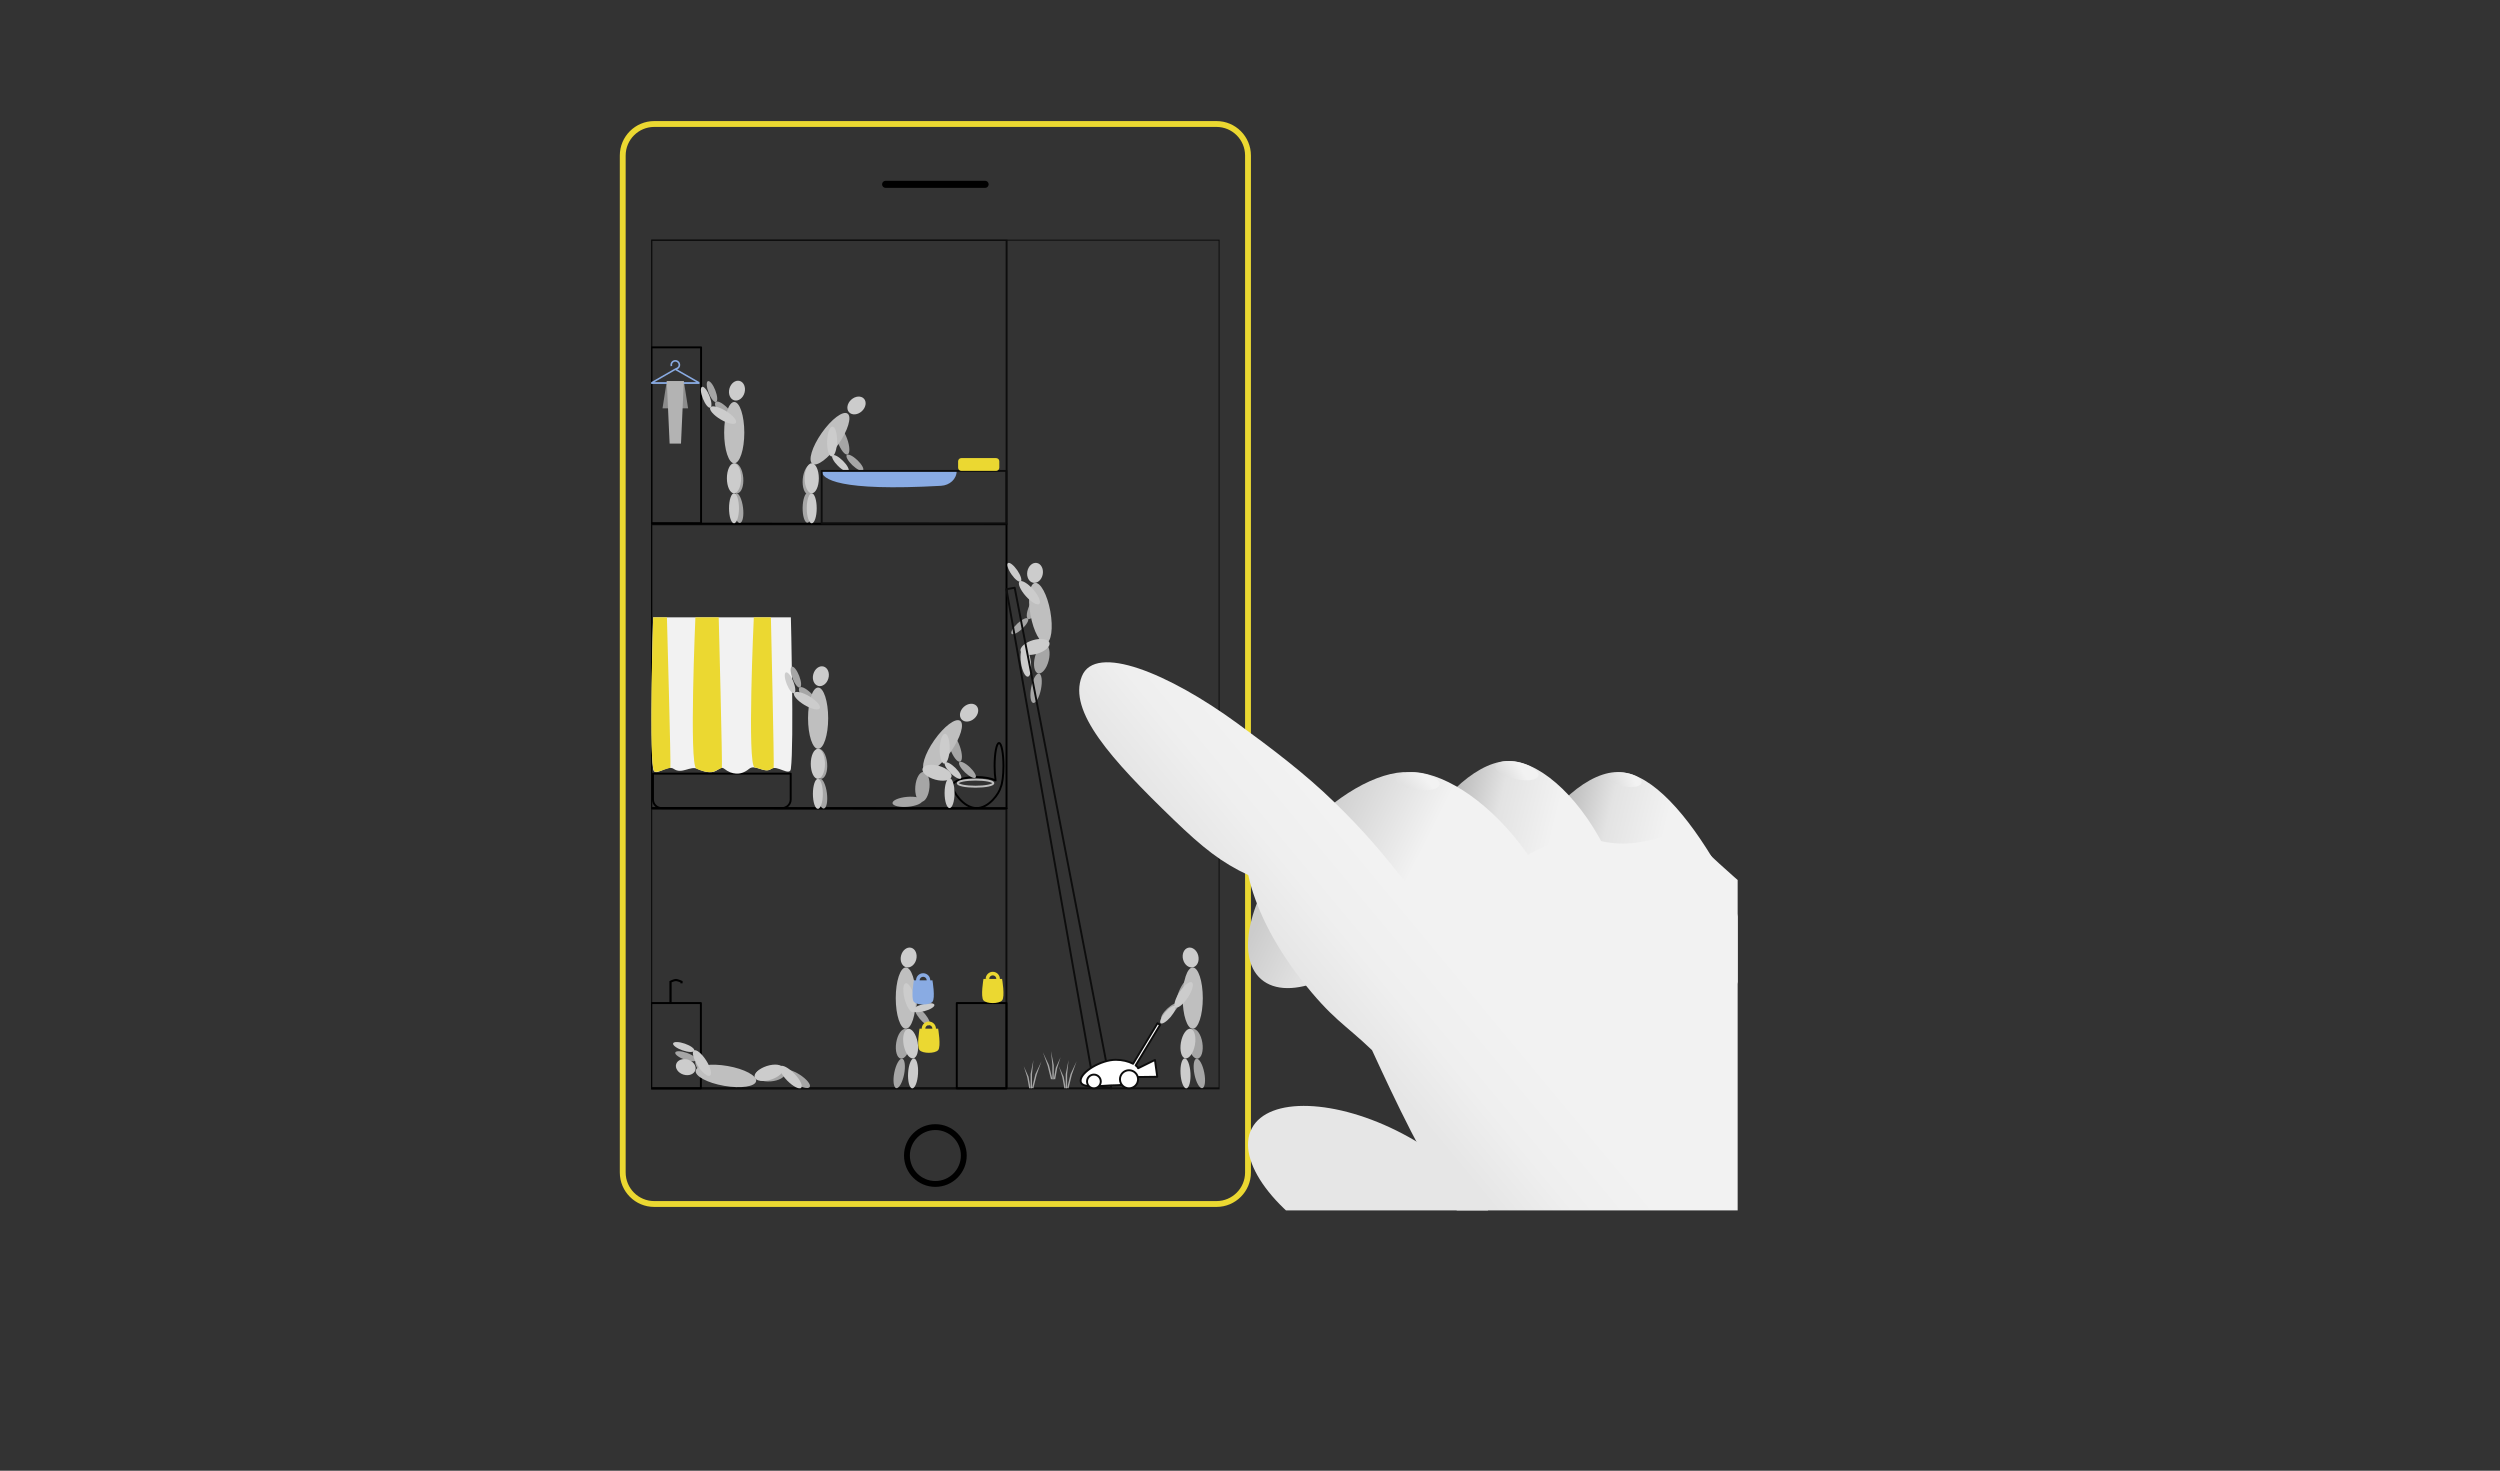 <?xml version="1.0" encoding="UTF-8" standalone="no"?><!DOCTYPE svg PUBLIC "-//W3C//DTD SVG 1.1//EN" "http://www.w3.org/Graphics/SVG/1.1/DTD/svg11.dtd"><svg width="100%" height="100%" viewBox="0 0 1280 753" version="1.1" xmlns="http://www.w3.org/2000/svg" xmlns:xlink="http://www.w3.org/1999/xlink" xml:space="preserve" style="fill-rule:evenodd;clip-rule:evenodd;stroke-linejoin:round;stroke-miterlimit:1.414;"><rect x="0" y="0" width="1280" height="753" fill="#333333" stroke="none"/><rect id="Artboard1" x="0" y="0" width="1280" height="752.869" style="fill:none;"/><g><clipPath id="_clip1"><rect x="314.847" y="60.541" width="574.836" height="559.193"/></clipPath><g clip-path="url(#_clip1)"><g><path d="M638.976,79.622c0,-8.906 -7.23,-16.137 -16.136,-16.137l-287.865,0c-8.906,0 -16.136,7.231 -16.136,16.137l0,520.692c0,8.906 7.23,16.136 16.136,16.136l287.865,0c8.906,0 16.136,-7.23 16.136,-16.136l0,-520.692Z" style="fill:none;stroke:#ebd831;stroke-width:3px;"/><circle cx="478.908" cy="591.63" r="14.552" style="fill:none;stroke:#000;stroke-width:3px;"/><path d="M506.192,94.38c0,-1.004 -0.815,-1.819 -1.819,-1.819l-50.931,0c-1.004,0 -1.819,0.815 -1.819,1.819c0,1.004 0.815,1.819 1.819,1.819l50.931,0c1.004,0 1.819,-0.815 1.819,-1.819Z"/></g><g><clipPath id="_clip2"><rect x="333.39" y="122.707" width="291.034" height="435.288"/></clipPath><g clip-path="url(#_clip2)"><rect x="333.39" y="122.707" width="291.034" height="434.522" style="fill:none;stroke:#0d0d0d;stroke-width:1px;stroke-linecap:round;stroke-miterlimit:1.5;"/><rect x="333.436" y="268.378" width="181.896" height="145.517" style="fill:none;stroke:#000;stroke-width:1px;"/><rect x="333.482" y="122.861" width="181.896" height="145.517" style="fill:none;stroke:#0d0d0d;stroke-width:1px;"/><rect x="333.482" y="177.849" width="25.465" height="90.067" style="fill:none;stroke:#000;stroke-width:1px;"/><rect x="333.39" y="413.895" width="181.896" height="143.334" style="fill:none;stroke:#0d0d0d;stroke-width:1px;stroke-linecap:round;stroke-miterlimit:1.5;"/><path d="M348.372,502.968c-0.764,-0.304 -1.744,-0.638 -2.357,-0.638c-0.581,0 -1.447,0.307 -2.141,0.6l0,10.644l-1.124,0l0,-11.244c0.002,-0.002 2.197,-1.125 3.294,-1.125c1.125,0 3.453,1.125 3.453,1.125l0,1.124l-1.125,0l0,-0.486Z"/><path d="M333.482,413.741c60.601,0.051 121.203,0.103 181.805,0.154" style="fill:none;stroke:#000;stroke-width:1px;stroke-linecap:round;stroke-miterlimit:1.5;"/><path d="M333.39,268.07c60.602,0.051 121.204,0.103 181.805,0.154" style="fill:none;stroke:#000;stroke-width:1px;stroke-linecap:round;stroke-miterlimit:1.5;"/><g><path d="M509.735,399.568c-0.316,-2.019 -0.506,-4.592 -0.506,-7.391c0,-6.486 1.018,-11.751 2.272,-11.751c1.255,0 2.273,5.265 2.273,11.751c0,4.958 -0.595,9.203 -1.436,10.927c-0.753,3.138 -5.978,10.637 -12.303,10.637c-6.842,0 -12.396,-8.775 -12.396,-11.312c0,-2.537 5.554,-4.597 12.396,-4.597c3.926,0 7.428,0.679 9.7,1.736Z" style="fill:none;stroke:#000;stroke-width:1px;"/><ellipse cx="499.47" cy="400.977" rx="9.095" ry="1.819" style="fill:none;stroke:#bfbfbf;stroke-width:1px;"/></g><g><path d="M404.834,396.112l-70.517,0l0,13.222c0,2.432 1.975,4.407 4.408,4.407l61.701,0c2.433,0 4.408,-1.975 4.408,-4.407l0,-13.222Z" style="fill:none;stroke:#000;stroke-width:1px;"/><g><path d="M404.925,316.077l-70.516,0c0,0 -1.959,64.655 0,77.585c0.714,4.716 7.091,-2.388 10.518,0c4.205,2.931 8.475,-1.7 12.177,0c10.642,4.888 10.578,-2.511 13.784,0c3.612,2.829 8.222,3.676 12.629,0c3.155,-2.632 7.842,2.621 11.361,0c2.882,-2.146 9.523,4.05 10.047,0c1.674,-12.93 0,-77.585 0,-77.585Z" style="fill:#f2f2f2;"/><path d="M343.223,393.108c-2.892,0.619 -7.341,2.899 -8.285,1.774c-2.932,-3.497 -0.529,-78.805 -0.529,-78.805l7.051,0c0,0 2.127,76.953 1.763,77.031Z" style="fill:#ebd831;"/><path d="M369.604,393.108c-0.778,0.354 -1.173,0.562 -3.768,1.806c-1.689,0.809 -4.651,0.28 -5.591,-0.064c-1.075,-0.392 -1.76,-0.354 -3.729,-1.328c-3.759,-1.861 -0.47,-77.445 -0.47,-77.445l11.937,0c0,0 1.968,76.873 1.621,77.031Z" style="fill:#ebd831;"/><path d="M396.11,393.204c-1.285,0.275 -1.731,1.131 -3.323,1.208c-1.553,0.076 -3.362,-0.678 -4.333,-0.959c-1.022,-0.296 -1.379,-0.404 -2.026,-0.506c-4.009,-0.636 -0.476,-76.87 -0.476,-76.87l8.748,0c0,0 1.774,77.049 1.41,77.127Z" style="fill:#ebd831;"/></g></g><g><path d="M500.001,361.432c1.482,1.644 0.969,4.526 -1.144,6.431c-2.114,1.906 -5.033,2.118 -6.515,0.474c-1.482,-1.644 -0.97,-4.526 1.144,-6.431c2.114,-1.906 5.033,-2.118 6.515,-0.474Z" style="fill:#ccc;"/><g id="_.28.Group.29."><path d="M486.335,375.542c1.32,-0.48 3.569,2.362 5.018,6.343c1.449,3.982 1.554,7.604 0.233,8.085c-1.321,0.481 -3.57,-2.361 -5.019,-6.343c-1.449,-3.981 -1.553,-7.604 -0.232,-8.085Z" style="fill:#a6a6a6;"/><path d="M491.197,390.239c0.691,-0.728 3.113,0.449 5.406,2.626c2.292,2.178 3.592,4.537 2.901,5.265c-0.691,0.728 -3.114,-0.449 -5.407,-2.627c-2.292,-2.178 -3.592,-4.537 -2.9,-5.264Z" style="fill:#a6a6a6;"/></g><path d="M491.591,369.054c2.331,1.632 0.189,8.719 -4.78,15.816c-4.97,7.097 -10.896,11.533 -13.228,9.901c-2.331,-1.632 -0.189,-8.719 4.781,-15.816c4.969,-7.097 10.896,-11.533 13.227,-9.901Z" style="fill:#bfbfbf;"/><g><path d="M472.937,395.229c2,0.175 3.324,3.744 2.955,7.965c-0.369,4.221 -2.293,7.506 -4.293,7.331c-2,-0.175 -3.324,-3.744 -2.955,-7.965c0.369,-4.221 2.293,-7.506 4.293,-7.331Z" style="fill:#a6a6a6;"/><path d="M472.265,409.857c0.123,1.4 -3.203,2.839 -7.424,3.211c-4.22,0.372 -7.747,-0.462 -7.871,-1.862c-0.123,-1.4 3.203,-2.839 7.424,-3.211c4.22,-0.373 7.747,0.462 7.871,1.862Z" style="fill:#a6a6a6;"/></g><g><path d="M483.884,375.7c-1.405,-0.039 -2.641,3.355 -2.758,7.575c-0.117,4.22 0.929,7.678 2.334,7.717c1.405,0.039 2.64,-3.355 2.757,-7.575c0.118,-4.221 -0.928,-7.678 -2.333,-7.717Z" style="fill:#ccc;"/><path d="M483.87,390.467c0.707,-0.712 3.105,0.521 5.352,2.752c2.247,2.231 3.496,4.62 2.789,5.333c-0.708,0.712 -3.106,-0.521 -5.352,-2.752c-2.247,-2.231 -3.497,-4.621 -2.789,-5.333Z" style="fill:#ccc;"/></g><g><path d="M472.36,393.567c0.543,-1.933 4.295,-2.572 8.374,-1.427c4.079,1.146 6.95,3.646 6.407,5.579c-0.543,1.933 -4.295,2.572 -8.374,1.426c-4.079,-1.146 -6.95,-3.645 -6.407,-5.578Z" style="fill:#ccc;"/><path d="M486.172,398.387c1.406,-0.001 2.549,3.439 2.551,7.676c0.002,4.237 -1.138,7.677 -2.543,7.678c-1.405,0.001 -2.548,-3.439 -2.55,-7.676c-0.002,-4.237 1.137,-7.677 2.542,-7.678Z" style="fill:#ccc;"/></g></g><g><path d="M442.361,204.148c1.482,1.644 0.969,4.526 -1.144,6.431c-2.114,1.906 -5.033,2.118 -6.515,0.474c-1.482,-1.644 -0.969,-4.525 1.144,-6.431c2.114,-1.905 5.033,-2.118 6.515,-0.474Z" style="fill:#ccc;"/><g id="_.28.Group.29.1"><path d="M428.695,218.259c1.321,-0.481 3.569,2.361 5.018,6.343c1.45,3.981 1.554,7.604 0.233,8.084c-1.321,0.481 -3.569,-2.361 -5.018,-6.343c-1.45,-3.981 -1.554,-7.604 -0.233,-8.084Z" style="fill:#a6a6a6;"/><path d="M433.557,232.955c0.691,-0.728 3.114,0.449 5.406,2.627c2.293,2.177 3.593,4.536 2.901,5.264c-0.691,0.728 -3.114,-0.449 -5.406,-2.627c-2.293,-2.177 -3.593,-4.536 -2.901,-5.264Z" style="fill:#a6a6a6;"/></g><path d="M433.951,211.77c2.331,1.632 0.189,8.719 -4.78,15.816c-4.969,7.097 -10.896,11.534 -13.227,9.901c-2.331,-1.632 -0.19,-8.719 4.78,-15.816c4.969,-7.097 10.896,-11.533 13.227,-9.901Z" style="fill:#bfbfbf;"/><g><path d="M415.297,237.945c2,0.175 3.325,3.744 2.955,7.965c-0.369,4.221 -2.293,7.506 -4.293,7.331c-2,-0.175 -3.324,-3.744 -2.955,-7.965c0.369,-4.221 2.293,-7.505 4.293,-7.331Z" style="fill:#a6a6a6;"/><path d="M413.626,252.264c1.405,0.024 2.486,3.483 2.412,7.72c-0.074,4.236 -1.275,7.656 -2.68,7.631c-1.405,-0.025 -2.486,-3.484 -2.412,-7.72c0.074,-4.236 1.275,-7.656 2.68,-7.631Z" style="fill:#a6a6a6;"/></g><g><path d="M426.244,218.416c-1.405,-0.039 -2.64,3.355 -2.757,7.576c-0.118,4.22 0.928,7.678 2.333,7.717c1.405,0.039 2.641,-3.356 2.758,-7.576c0.117,-4.22 -0.929,-7.678 -2.334,-7.717Z" style="fill:#ccc;"/><path d="M426.23,233.183c0.707,-0.712 3.106,0.521 5.352,2.752c2.247,2.231 3.496,4.621 2.789,5.333c-0.707,0.712 -3.106,-0.521 -5.352,-2.752c-2.247,-2.231 -3.496,-4.62 -2.789,-5.333Z" style="fill:#ccc;"/></g><g><ellipse cx="415.609" cy="244.885" rx="3.638" ry="7.677" style="fill:#ccc;"/><path d="M415.605,252.562c1.405,0 2.548,3.439 2.55,7.676c0.002,4.237 -1.137,7.677 -2.543,7.678c-1.405,0.001 -2.548,-3.438 -2.55,-7.675c-0.002,-4.237 1.137,-7.678 2.543,-7.679Z" style="fill:#ccc;"/></g></g><rect x="333.39" y="513.574" width="25.465" height="43.655" style="fill:none;stroke:#000;stroke-width:1px;"/><rect x="489.867" y="513.574" width="25.465" height="43.655" style="fill:none;stroke:#000;stroke-width:1px;"/><g><g id="_.28.Group.29.2"><path d="M366.899,554.237c-1.015,0.972 -4.218,-0.723 -7.149,-3.784c-2.93,-3.06 -4.484,-6.334 -3.469,-7.306c1.015,-0.972 4.218,0.724 7.148,3.784c2.93,3.06 4.485,6.334 3.47,7.306Z" style="fill:#a6a6a6;"/><path d="M356.529,542.744c-0.34,0.945 -3.031,0.844 -6.007,-0.226c-2.975,-1.07 -5.115,-2.705 -4.775,-3.65c0.339,-0.945 3.031,-0.843 6.006,0.227c2.976,1.069 5.116,2.705 4.776,3.649Z" style="fill:#a6a6a6;"/></g><path d="M346.192,544.817c0.665,-2.111 3.409,-3.131 6.123,-2.276c2.714,0.855 4.378,3.263 3.713,5.374c-0.665,2.111 -3.408,3.131 -6.122,2.276c-2.715,-0.855 -4.379,-3.263 -3.714,-5.374Z" style="fill:#ccc;"/><path d="M356.2,548.193c0.486,-2.803 7.811,-3.878 16.348,-2.398c8.536,1.481 15.072,4.959 14.585,7.763c-0.486,2.804 -7.811,3.878 -16.347,2.398c-8.537,-1.48 -15.072,-4.959 -14.586,-7.763Z" style="fill:#bfbfbf;"/><g><path d="M386.691,550.655c-0.16,-2.001 3.139,-3.9 7.362,-4.237c4.224,-0.338 7.783,1.014 7.943,3.015c0.159,2.001 -3.14,3.9 -7.363,4.237c-4.224,0.338 -7.783,-1.013 -7.942,-3.015Z" style="fill:#a6a6a6;"/><path d="M401.666,548.228c0.761,-1.181 4.271,-0.277 7.833,2.018c3.561,2.294 5.835,5.117 5.074,6.298c-0.762,1.182 -4.271,0.278 -7.833,-2.017c-3.562,-2.295 -5.835,-5.118 -5.074,-6.299Z" style="fill:#a6a6a6;"/></g><g><path d="M363.517,550.73c1.184,-0.756 0.301,-4.259 -1.971,-7.817c-2.272,-3.558 -5.079,-5.833 -6.263,-5.077c-1.185,0.757 -0.302,4.26 1.971,7.818c2.272,3.558 5.078,5.833 6.263,5.076Z" style="fill:#ccc;"/><path d="M355.476,537.951c-0.329,0.948 -3.025,0.876 -6.016,-0.162c-2.992,-1.038 -5.153,-2.651 -4.824,-3.599c0.329,-0.949 3.025,-0.876 6.016,0.162c2.991,1.038 5.153,2.65 4.824,3.599Z" style="fill:#ccc;"/></g><g><path d="M386.391,551.642c-0.62,-1.91 2.148,-4.523 6.177,-5.832c4.03,-1.309 7.805,-0.821 8.426,1.088c0.62,1.91 -2.148,4.523 -6.178,5.832c-4.029,1.309 -7.805,0.822 -8.425,-1.088Z" style="fill:#ccc;"/><path d="M399.478,545.967c1.005,-0.982 4.226,0.68 7.188,3.71c2.961,3.03 4.55,6.287 3.545,7.27c-1.005,0.982 -4.226,-0.68 -7.188,-3.71c-2.961,-3.03 -4.55,-6.287 -3.545,-7.27Z" style="fill:#ccc;"/></g></g><g><path d="M421.658,341.251c-2.133,-0.591 -4.482,1.155 -5.242,3.898c-0.76,2.742 0.355,5.449 2.487,6.04c2.133,0.591 4.482,-1.155 5.242,-3.898c0.761,-2.742 -0.354,-5.448 -2.487,-6.04Z" style="fill:#ccc;"/><g id="_.28.Group.29.3"><path d="M419.513,363.55c1.056,-0.928 -0.358,-4.265 -3.156,-7.447c-2.797,-3.182 -5.925,-5.012 -6.981,-4.084c-1.055,0.928 0.359,4.265 3.156,7.447c2.798,3.182 5.926,5.012 6.981,4.084Z" style="fill:#a6a6a6;"/><path d="M409.563,352.033c0.935,-0.364 0.764,-3.052 -0.382,-5.999c-1.146,-2.946 -2.837,-5.043 -3.772,-4.679c-0.936,0.364 -0.765,3.052 0.382,5.998c1.146,2.947 2.836,5.044 3.772,4.68Z" style="fill:#a6a6a6;"/></g><ellipse cx="418.872" cy="367.722" rx="5.156" ry="15.698" style="fill:#bfbfbf;"/><g><path d="M419.194,383.426c-2,0.175 -3.324,3.744 -2.955,7.965c0.369,4.22 2.293,7.505 4.293,7.33c2.001,-0.175 3.325,-3.744 2.955,-7.965c-0.369,-4.22 -2.293,-7.505 -4.293,-7.33Z" style="fill:#a6a6a6;"/><path d="M419.862,398.735c-1.394,0.179 -2.087,3.736 -1.548,7.939c0.54,4.202 2.11,7.469 3.504,7.29c1.394,-0.179 2.088,-3.737 1.548,-7.939c-0.54,-4.203 -2.11,-7.469 -3.504,-7.29Z" style="fill:#a6a6a6;"/></g><g><path d="M419.733,362.681c-0.722,1.206 -4.249,0.424 -7.871,-1.746c-3.622,-2.169 -5.976,-4.909 -5.254,-6.115c0.723,-1.205 4.249,-0.423 7.871,1.746c3.622,2.169 5.976,4.909 5.254,6.115Z" style="fill:#ccc;"/><path d="M406.611,354.939c0.934,-0.369 0.747,-3.059 -0.416,-6.004c-1.163,-2.944 -2.866,-5.036 -3.8,-4.667c-0.933,0.369 -0.747,3.059 0.417,6.004c1.163,2.945 2.866,5.036 3.799,4.667Z" style="fill:#ccc;"/></g><g><ellipse cx="418.751" cy="391.096" rx="3.638" ry="7.677" style="fill:#ccc;"/><path d="M418.755,398.773c-1.406,-0.001 -2.548,3.439 -2.55,7.676c-0.003,4.237 1.137,7.677 2.542,7.678c1.406,0 2.549,-3.439 2.551,-7.676c0.002,-4.237 -1.138,-7.677 -2.543,-7.678Z" style="fill:#ccc;"/></g></g><g><path d="M378.713,195.041c-2.133,-0.592 -4.481,1.155 -5.242,3.897c-0.76,2.742 0.355,5.449 2.487,6.04c2.133,0.591 4.482,-1.155 5.242,-3.897c0.761,-2.743 -0.354,-5.449 -2.487,-6.04Z" style="fill:#ccc;"/><g id="_.28.Group.29.4"><path d="M376.569,217.34c1.055,-0.928 -0.359,-4.265 -3.157,-7.448c-2.797,-3.182 -5.925,-5.012 -6.981,-4.084c-1.055,0.928 0.359,4.265 3.156,7.447c2.798,3.182 5.926,5.013 6.982,4.085Z" style="fill:#a6a6a6;"/><path d="M366.618,205.822c0.935,-0.363 0.764,-3.051 -0.382,-5.998c-1.146,-2.947 -2.837,-5.044 -3.772,-4.68c-0.936,0.364 -0.765,3.052 0.382,5.999c1.146,2.947 2.836,5.043 3.772,4.679Z" style="fill:#a6a6a6;"/></g><ellipse cx="375.927" cy="221.511" rx="5.156" ry="15.698" style="fill:#bfbfbf;"/><g><path d="M376.249,237.215c-2,0.175 -3.324,3.744 -2.955,7.965c0.369,4.221 2.293,7.506 4.293,7.331c2.001,-0.175 3.325,-3.744 2.955,-7.965c-0.369,-4.221 -2.293,-7.506 -4.293,-7.331Z" style="fill:#a6a6a6;"/><path d="M376.917,252.524c-1.394,0.179 -2.087,3.737 -1.548,7.939c0.54,4.203 2.11,7.469 3.504,7.29c1.394,-0.179 2.088,-3.736 1.548,-7.939c-0.54,-4.202 -2.11,-7.469 -3.504,-7.29Z" style="fill:#a6a6a6;"/></g><g><path d="M376.788,216.471c-0.722,1.205 -4.249,0.423 -7.871,-1.746c-3.622,-2.169 -5.976,-4.909 -5.254,-6.115c0.723,-1.206 4.249,-0.424 7.871,1.746c3.622,2.169 5.976,4.909 5.254,6.115Z" style="fill:#ccc;"/><path d="M363.666,208.729c0.934,-0.369 0.747,-3.059 -0.416,-6.004c-1.163,-2.945 -2.866,-5.036 -3.8,-4.667c-0.933,0.369 -0.747,3.059 0.417,6.004c1.163,2.944 2.866,5.036 3.799,4.667Z" style="fill:#ccc;"/></g><g><ellipse cx="375.806" cy="244.885" rx="3.638" ry="7.677" style="fill:#ccc;"/><path d="M375.81,252.562c-1.406,0 -2.548,3.439 -2.55,7.676c-0.002,4.237 1.137,7.677 2.542,7.678c1.406,0.001 2.549,-3.438 2.551,-7.675c0.002,-4.237 -1.138,-7.678 -2.543,-7.679Z" style="fill:#ccc;"/></g></g><g><path d="M608.346,485.242c-2.145,0.543 -3.32,3.224 -2.621,5.983c0.698,2.759 3.008,4.557 5.153,4.014c2.146,-0.544 3.32,-3.225 2.622,-5.983c-0.699,-2.759 -3.008,-4.557 -5.154,-4.014Z" style="fill:#ccc;"/><g id="_.28.Group.29.5"><path d="M610.087,500.301c-1.254,-0.635 -3.826,1.917 -5.742,5.697c-1.915,3.779 -2.452,7.363 -1.198,7.998c1.253,0.636 3.826,-1.917 5.741,-5.696c1.916,-3.78 2.453,-7.364 1.199,-7.999Z" style="fill:#a6a6a6;"/><path d="M603.091,513.818c-0.686,-0.734 -3.118,0.424 -5.428,2.583c-2.31,2.159 -3.629,4.507 -2.943,5.241c0.685,0.733 3.117,-0.424 5.427,-2.583c2.31,-2.159 3.629,-4.508 2.944,-5.241Z" style="fill:#a6a6a6;"/></g><ellipse cx="610.679" cy="511.033" rx="5.156" ry="15.698" style="fill:#bfbfbf;"/><g><path d="M610.804,526.844c-1.983,0.316 -3.051,3.97 -2.384,8.154c0.667,4.184 2.818,7.325 4.801,7.009c1.982,-0.316 3.051,-3.97 2.384,-8.154c-0.667,-4.184 -2.818,-7.325 -4.801,-7.009Z" style="fill:#a6a6a6;"/><path d="M612.553,542.068c-1.378,0.277 -1.818,3.874 -0.983,8.028c0.836,4.154 2.633,7.301 4.011,7.024c1.378,-0.277 1.818,-3.874 0.983,-8.028c-0.836,-4.154 -2.633,-7.301 -4.011,-7.024Z" style="fill:#a6a6a6;"/></g><g><path d="M610.26,502.974c1.172,0.775 0.232,4.263 -2.098,7.784c-2.33,3.521 -5.173,5.75 -6.345,4.974c-1.172,-0.776 -0.232,-4.264 2.098,-7.784c2.33,-3.521 5.173,-5.75 6.345,-4.974Z" style="fill:#ccc;"/><path d="M601.673,515.155c-0.765,-0.651 -3.051,0.779 -5.103,3.19c-2.052,2.412 -3.097,4.898 -2.332,5.548c0.765,0.651 3.051,-0.779 5.103,-3.19c2.052,-2.412 3.096,-4.898 2.332,-5.548Z" style="fill:#ccc;"/></g><g><path d="M609.58,526.758c-1.976,-0.355 -4.189,2.742 -4.939,6.912c-0.75,4.17 0.246,7.844 2.222,8.2c1.976,0.355 4.189,-2.742 4.939,-6.912c0.75,-4.17 -0.246,-7.844 -2.222,-8.2Z" style="fill:#ccc;"/><path d="M606.535,541.899c-1.403,0.08 -2.347,3.579 -2.107,7.809c0.241,4.23 1.576,7.6 2.979,7.52c1.403,-0.08 2.347,-3.579 2.106,-7.809c-0.24,-4.23 -1.575,-7.6 -2.978,-7.52Z" style="fill:#ccc;"/></g></g><g><g><g><path d="M466.495,485.242c2.146,0.543 3.321,3.224 2.622,5.983c-0.699,2.759 -3.008,4.557 -5.154,4.014c-2.145,-0.544 -3.32,-3.225 -2.621,-5.983c0.699,-2.759 3.008,-4.557 5.153,-4.014Z" style="fill:#ccc;"/><g id="_.28.Group.29.6"><path d="M463.454,501.63c1.326,-0.465 3.54,2.404 4.941,6.403c1.401,3.998 1.462,7.622 0.135,8.087c-1.326,0.465 -3.541,-2.405 -4.941,-6.403c-1.401,-3.999 -1.462,-7.623 -0.135,-8.087Z" style="fill:#a6a6a6;"/><path d="M468.609,515.95c0.776,-0.637 3.035,0.831 5.04,3.275c2.006,2.445 3.004,4.946 2.228,5.583c-0.776,0.637 -3.034,-0.831 -5.04,-3.275c-2.006,-2.444 -3.004,-4.946 -2.228,-5.583Z" style="fill:#a6a6a6;"/></g><ellipse cx="463.781" cy="511.033" rx="5.156" ry="15.698" style="fill:#bfbfbf;"/><g><path d="M463.656,526.844c1.983,0.316 3.051,3.97 2.384,8.154c-0.667,4.184 -2.818,7.325 -4.801,7.009c-1.982,-0.316 -3.051,-3.97 -2.384,-8.154c0.667,-4.184 2.818,-7.325 4.801,-7.009Z" style="fill:#a6a6a6;"/><path d="M461.907,542.068c1.378,0.277 1.818,3.874 0.983,8.028c-0.836,4.154 -2.633,7.301 -4.011,7.024c-1.378,-0.277 -1.818,-3.874 -0.983,-8.028c0.836,-4.154 2.633,-7.301 4.011,-7.024Z" style="fill:#a6a6a6;"/></g><g><path d="M463.695,503.407c-1.36,0.355 -1.597,3.96 -0.531,8.045c1.067,4.084 3.037,7.112 4.397,6.757c1.36,-0.355 1.598,-3.96 0.531,-8.044c-1.067,-4.085 -3.037,-7.113 -4.397,-6.758Z" style="fill:#ccc;"/><path d="M467.326,517.423c-0.26,-0.97 2.011,-2.423 5.07,-3.243c3.058,-0.819 5.752,-0.698 6.012,0.272c0.26,0.97 -2.012,2.422 -5.07,3.242c-3.059,0.82 -5.753,0.698 -6.012,-0.271Z" style="fill:#ccc;"/></g><g><path d="M464.88,526.758c1.976,-0.355 4.189,2.742 4.939,6.912c0.75,4.17 -0.246,7.844 -2.222,8.2c-1.976,0.355 -4.189,-2.742 -4.939,-6.912c-0.75,-4.17 0.246,-7.844 2.222,-8.2Z" style="fill:#ccc;"/><path d="M467.925,541.899c1.403,0.08 2.347,3.579 2.107,7.809c-0.241,4.23 -1.576,7.6 -2.979,7.52c-1.403,-0.08 -2.347,-3.579 -2.106,-7.809c0.24,-4.23 1.575,-7.6 2.978,-7.52Z" style="fill:#ccc;"/></g></g></g><path d="M480.327,526.671c0.002,0.008 1.587,9.163 0,10.994c-1.587,1.833 -7.935,1.833 -9.522,0c-1.586,-1.831 -0.001,-10.986 0,-10.994l9.522,0Zm-1.123,0c0.001,-0.965 -0.381,-1.891 -1.062,-2.574c-1.418,-1.422 -3.723,-1.425 -5.145,-0.007c-0.683,0.681 -1.067,1.606 -1.069,2.571l1.819,0.002c0.001,-0.482 0.193,-0.944 0.535,-1.285c0.711,-0.709 1.863,-0.708 2.572,0.003c0.341,0.342 0.532,0.805 0.531,1.287l1.819,0.003Z" style="fill:#ebd831;"/><path d="M477.417,501.933c0.002,0.008 1.586,9.163 0,10.994c-1.587,1.833 -7.935,1.833 -9.522,0c-1.587,-1.831 -0.002,-10.986 0,-10.994l9.522,0Zm-1.123,0c0.001,-0.965 -0.381,-1.891 -1.062,-2.574c-1.418,-1.422 -3.724,-1.425 -5.145,-0.007c-0.683,0.681 -1.068,1.606 -1.069,2.571l1.819,0.003c0.001,-0.483 0.193,-0.945 0.534,-1.286c0.711,-0.709 1.864,-0.707 2.573,0.003c0.34,0.342 0.531,0.805 0.531,1.287l1.819,0.003Z" style="fill:#89abe3;"/></g><g><path d="M530.848,288.231c-2.179,-0.389 -4.354,1.569 -4.855,4.37c-0.501,2.801 0.862,5.392 3.041,5.781c2.178,0.39 4.354,-1.568 4.855,-4.37c0.5,-2.801 -0.862,-5.391 -3.041,-5.781Z" style="fill:#ccc;"/><g id="_.28.Group.29.7"><path d="M533.315,303.172c-1.254,-0.635 -3.826,1.918 -5.742,5.697c-1.915,3.78 -2.452,7.364 -1.198,7.999c1.253,0.635 3.826,-1.917 5.741,-5.697c1.916,-3.779 2.453,-7.363 1.199,-7.999Z" style="fill:#a6a6a6;"/><path d="M526.319,316.689c-0.686,-0.733 -3.118,0.424 -5.428,2.583c-2.31,2.159 -3.629,4.508 -2.943,5.241c0.685,0.734 3.117,-0.424 5.427,-2.583c2.31,-2.159 3.629,-4.507 2.944,-5.241Z" style="fill:#a6a6a6;"/></g><path d="M529.882,298.46c-2.8,0.508 -3.817,7.842 -2.269,16.366c1.548,8.524 5.078,15.032 7.878,14.523c2.8,-0.508 3.817,-7.841 2.269,-16.366c-1.548,-8.524 -5.078,-15.032 -7.878,-14.523Z" style="fill:#bfbfbf;"/><g><path d="M535.258,329.88c-1.948,-0.487 -4.364,2.454 -5.392,6.565c-1.027,4.11 -0.28,7.843 1.668,8.33c1.947,0.487 4.363,-2.455 5.391,-6.565c1.028,-4.111 0.281,-7.843 -1.667,-8.33Z" style="fill:#a6a6a6;"/><path d="M531.983,344.844c-1.379,-0.275 -3.17,2.876 -3.998,7.031c-0.829,4.155 -0.382,7.752 0.996,8.027c1.379,0.274 3.17,-2.876 3.998,-7.031c0.829,-4.155 0.382,-7.752 -0.996,-8.027Z" style="fill:#a6a6a6;"/></g><g><path d="M532.128,309.203c-1.053,0.93 -4.177,-0.884 -6.971,-4.049c-2.794,-3.165 -4.208,-6.49 -3.154,-7.42c1.054,-0.93 4.178,0.884 6.972,4.049c2.794,3.165 4.207,6.489 3.153,7.42Z" style="fill:#ccc;"/><path d="M522.598,297.745c0.827,-0.57 0.041,-3.149 -1.754,-5.757c-1.796,-2.608 -3.925,-4.263 -4.752,-3.694c-0.827,0.569 -0.04,3.149 1.755,5.757c1.795,2.608 3.924,4.263 4.751,3.694Z" style="fill:#ccc;"/></g><g><path d="M537.317,329.111c-0.557,-1.929 -4.314,-2.542 -8.385,-1.368c-4.071,1.175 -6.924,3.695 -6.367,5.624c0.556,1.929 4.313,2.542 8.384,1.367c4.071,-1.174 6.924,-3.694 6.368,-5.623Z" style="fill:#ccc;"/><path d="M524.183,331.247c-1.393,0.191 -2.056,3.754 -1.48,7.952c0.575,4.197 2.173,7.45 3.566,7.259c1.392,-0.191 2.055,-3.754 1.48,-7.951c-0.576,-4.198 -2.174,-7.451 -3.566,-7.26Z" style="fill:#ccc;"/></g></g><path d="M519.52,300.925l-4.233,0.746l44.821,254.049l8.864,1.509l-49.452,-256.304Z" style="fill:none;stroke:#0d0d0d;stroke-width:1px;"/><g><path d="M582.56,551.434c0,0 -3.6,4.215 -11.051,4.215c-7.45,0 -18.24,2.238 -18.24,-2.305c0,-4.543 10.526,-10.734 17.977,-10.734c3.4,0 6.509,0.768 8.883,2.035l12.505,-20.731l1.354,0.816l-12.512,20.743c0.708,0.501 1.071,0.977 1.243,1.47l8.612,-4.252l1.185,8.612l-9.956,0.131Z" style="fill:#fff;stroke:#0d0d0d;stroke-width:1px;"/><circle cx="560.078" cy="553.712" r="3.517" style="fill:#fff;stroke:#0d0d0d;stroke-width:1px;"/><circle cx="578.056" cy="552.593" r="4.636" style="fill:#fff;stroke:#0d0d0d;stroke-width:1px;"/></g><g><path d="M539.531,545.338l-1.455,-7.199l0.728,7.199l0,7.276l0.727,0l0,-7.276Z" style="fill:#a6a6a6;"/><path d="M537.072,545.374l-3.127,-6.646l2.42,6.819l1.732,7.067l0.707,-0.174l-1.732,-7.066Z" style="fill:#a6a6a6;"/><path d="M540.566,546.726l2.456,-5.442l-1.74,5.57l-1.035,5.76l-0.716,-0.129l1.035,-5.759Z" style="fill:#a6a6a6;"/></g><g><path d="M545.648,549.953l1.455,-7.199l-0.727,7.199l0,7.276l-0.728,0l0,-7.276Z" style="fill:#a6a6a6;"/><path d="M548.107,549.989l3.127,-6.646l-2.42,6.819l-1.732,7.067l-0.706,-0.173l1.731,-7.067Z" style="fill:#a6a6a6;"/><path d="M544.613,551.341l-2.456,-5.441l1.74,5.57l1.035,5.759l0.716,-0.128l-1.035,-5.76Z" style="fill:#a6a6a6;"/></g><g><path d="M527.657,549.953l1.455,-7.199l-0.727,7.199l0,7.276l-0.728,0l0,-7.276Z" style="fill:#a6a6a6;"/><path d="M530.117,549.989l3.126,-6.646l-2.42,6.819l-1.731,7.067l-0.707,-0.173l1.732,-7.067Z" style="fill:#a6a6a6;"/><path d="M526.623,551.341l-2.456,-5.441l1.74,5.57l1.034,5.759l0.716,-0.128l-1.034,-5.76Z" style="fill:#a6a6a6;"/></g><path d="M513.069,501.205c0.001,0.008 1.586,9.163 0,10.995c-1.587,1.832 -7.936,1.832 -9.523,0c-1.586,-1.832 -0.001,-10.987 0,-10.995l9.523,0Zm-1.123,0c0.001,-0.965 -0.381,-1.891 -1.063,-2.574c-1.418,-1.421 -3.723,-1.424 -5.144,-0.006c-0.684,0.681 -1.068,1.606 -1.069,2.571l1.819,0.002c0,-0.482 0.192,-0.945 0.534,-1.286c0.711,-0.709 1.864,-0.707 2.572,0.004c0.341,0.341 0.532,0.804 0.532,1.287l1.819,0.002Z" style="fill:#ebd831;"/><path d="M350.125,195.111l-8.731,0l-2.183,13.969l13.097,0l-2.183,-13.969Z" style="fill:#8c8c8c;"/><path d="M345.759,188.585c0,0 1.186,-0.41 1.479,-0.955c0.439,-0.816 0.132,-1.834 -0.684,-2.273c-0.816,-0.439 -1.834,-0.133 -2.273,0.683c-0.211,0.392 -0.258,0.852 -0.129,1.279l-0.781,0.234c-0.19,-0.633 -0.121,-1.316 0.192,-1.899c0.652,-1.212 2.165,-1.667 3.377,-1.015c1.212,0.652 1.667,2.165 1.015,3.377c-0.275,0.513 -0.715,0.903 -1.234,1.12l11.407,6.529l0,0.901l-24.738,0l0,-0.901l12.369,-7.08Zm-10.734,7.08l21.492,0l-10.758,-6.163l0,0l-10.734,6.163Z" style="fill:#89abe3;"/><path d="M350.125,195.111l-8.731,0l1.455,32.014l5.821,0l1.455,-32.014Z" style="fill:#b3b3b3;"/><rect x="420.701" y="241.093" width="94.586" height="26.921" style="fill:none;"/><clipPath id="_clip3"><rect x="420.701" y="241.093" width="94.586" height="26.921"/></clipPath><g clip-path="url(#_clip3)"><path d="M481.818,233.454c4.417,0 8.003,3.423 8.003,7.639c0,4.217 -3.593,7.393 -8.003,7.64c-52.453,2.941 -61.117,-3.423 -61.117,-7.64c0,-4.216 56.7,-7.639 61.117,-7.639Z" style="fill:#89abe3;"/></g><rect x="420.701" y="241.093" width="94.586" height="26.921" style="fill:none;stroke:#0d0d0d;stroke-width:1px;"/><path d="M511.649,236.182c0,-0.903 -0.734,-1.637 -1.637,-1.637l-17.826,0c-0.904,0 -1.637,0.734 -1.637,1.637l0,3.274c0,0.904 0.733,1.637 1.637,1.637l17.826,0c0.903,0 1.637,-0.733 1.637,-1.637l0,-3.274Z" style="fill:#ebd831;"/></g></g><g><path d="M640.924,577.738c8.586,-16.355 43.141,-15.152 77.117,2.685c33.976,17.837 54.589,45.597 46.002,61.952c-8.586,16.355 -43.141,15.152 -77.117,-2.685c-33.976,-17.837 -54.589,-45.597 -46.002,-61.952Z" style="fill:#e6e6e6;"/><path d="M828.319,395.279l0.03,-0.001l0.12,0.001l0.024,0c0.444,0.004 0.885,0.022 1.321,0.055l0.027,0.002l0.034,0.002l0.02,0.002l0.013,0.001c16.122,1.227 34.029,21.73 49.511,48.403c18.786,32.366 14.795,67.299 -1.95,75.096c-13.675,6.368 -33.733,-6.461 -49.162,-29.705c-15.43,23.244 -35.488,36.073 -49.163,29.706c-16.745,-7.798 -17.619,-41.448 -1.95,-75.097c13.011,-27.94 33.363,-47.152 49.481,-48.4c0.542,-0.045 1.09,-0.066 1.644,-0.065Z" style="fill:url(#_Linear4);"/><path d="M772.46,389.627l0.03,0l0.12,0.001l0.024,0c0.445,0.004 0.885,0.022 1.322,0.055l0.026,0.002l0.034,0.002l0.021,0.002l0.013,0.001c16.122,1.227 36.492,20.445 49.511,48.403c15.669,33.649 14.795,67.298 -1.951,75.096c-13.675,6.368 -33.732,-6.461 -49.162,-29.706c-15.429,23.245 -35.487,36.074 -49.162,29.706c-16.745,-7.797 -17.619,-41.447 -1.95,-75.096c13.011,-27.941 33.363,-47.152 49.481,-48.401c0.542,-0.044 1.09,-0.066 1.643,-0.065Z" style="fill:url(#_Linear5);"/><path d="M721.431,395.3c15.928,-0.644 38.548,13.307 56.484,36.381c22.779,29.307 29.433,62.303 14.849,73.64c-14.584,11.336 -44.919,-3.253 -67.699,-32.559c-1.688,-2.172 -3.288,-4.364 -4.797,-6.566c-1.64,2.136 -3.372,4.256 -5.192,6.352c-24.347,28.018 -55.433,40.928 -69.377,28.812c-13.943,-12.116 -5.497,-44.7 18.85,-72.718c18.572,-21.374 41.067,-33.956 56.882,-33.342Z" style="fill:url(#_Linear6);"/><path d="M639.126,448.057c-13.789,-6.485 -23.16,-13.868 -38.339,-28.505c-32.276,-31.124 -53.954,-55.371 -46.897,-73.232c6.788,-17.179 44.614,-1.555 79.523,23.957c18.124,13.246 34.775,25.833 49.634,40.31c14.561,14.186 23.563,24.406 40.245,45.821c3.276,4.205 6.29,8.461 9.029,12.715c6.853,-11.449 22.386,-13.382 33.67,-21.066c15.558,-10.595 32.154,-22.113 53.584,-17.422c28.145,6.16 35.897,-12.78 54.083,5.268c16.105,15.983 43.869,36.483 58.208,57.539c43.83,64.361 37.786,144.963 -13.488,179.88c-51.274,34.917 -128.485,11.012 -172.315,-53.349c-16.663,-24.47 -31.848,-56.781 -43.579,-82.282c-14.02,-13.485 -20.269,-15.618 -36.59,-36.57c-14.125,-18.133 -23.379,-37.205 -26.768,-53.064Z" style="fill:url(#_Linear7);"/></g><path d="M725.402,404.413c-6.169,-0.831 -10.916,-3.443 -10.595,-5.831c0.322,-2.388 5.591,-3.653 11.759,-2.822c6.169,0.83 10.916,3.443 10.595,5.83c-0.322,2.388 -5.591,3.653 -11.759,2.823Z" style="fill:url(#_Linear8);"/><path d="M831.698,402.693c-4.509,-0.826 -7.887,-3.037 -7.539,-4.935c0.347,-1.897 4.29,-2.767 8.798,-1.941c4.509,0.826 7.887,3.037 7.54,4.934c-0.348,1.898 -4.291,2.768 -8.799,1.942Z" style="fill:url(#_Linear9);"/><path d="M775.773,398.863c-6.074,-1.362 -10.577,-4.376 -10.05,-6.727c0.527,-2.351 6.236,-3.139 11.959,-1.871c5.268,1.167 10.577,4.453 10.05,6.804c-0.527,2.351 -5.886,3.155 -11.959,1.794Z" style="fill:url(#_Linear10);"/></g></g><defs><linearGradient id="_Linear4" x1="0" y1="0" x2="1" y2="0" gradientUnits="userSpaceOnUse" gradientTransform="matrix(-56.752,-13.824,13.824,-56.752,851.265,430.747)"><stop offset="0" style="stop-color:#f2f2f2;stop-opacity:1"/><stop offset="0.51" style="stop-color:#e3e3e3;stop-opacity:1"/><stop offset="1" style="stop-color:#b3b3b3;stop-opacity:1"/></linearGradient><linearGradient id="_Linear5" x1="0" y1="0" x2="1" y2="0" gradientUnits="userSpaceOnUse" gradientTransform="matrix(-56.752,-13.824,13.824,-56.752,795.407,425.095)"><stop offset="0" style="stop-color:#f2f2f2;stop-opacity:1"/><stop offset="0.51" style="stop-color:#e3e3e3;stop-opacity:1"/><stop offset="1" style="stop-color:#b3b3b3;stop-opacity:1"/></linearGradient><linearGradient id="_Linear6" x1="0" y1="0" x2="1" y2="0" gradientUnits="userSpaceOnUse" gradientTransform="matrix(-52.384,-26.398,26.398,-52.384,719.736,452.222)"><stop offset="0" style="stop-color:#f2f2f2;stop-opacity:1"/><stop offset="1" style="stop-color:#ccc;stop-opacity:1"/></linearGradient><linearGradient id="_Linear7" x1="0" y1="0" x2="1" y2="0" gradientUnits="userSpaceOnUse" gradientTransform="matrix(51.659,-42.894,42.894,51.659,660.804,493.489)"><stop offset="0" style="stop-color:#e6e6e6;stop-opacity:1"/><stop offset="0.47" style="stop-color:#efefef;stop-opacity:1"/><stop offset="1" style="stop-color:#f2f2f2;stop-opacity:1"/></linearGradient><linearGradient id="_Linear8" x1="0" y1="0" x2="1" y2="0" gradientUnits="userSpaceOnUse" gradientTransform="matrix(-8.731,7.036,-7.036,-8.731,727.732,395.693)"><stop offset="0" style="stop-color:#f2f2f2;stop-opacity:1"/><stop offset="1" style="stop-color:#e2e2e2;stop-opacity:1"/></linearGradient><linearGradient id="_Linear9" x1="0" y1="0" x2="1" y2="0" gradientUnits="userSpaceOnUse" gradientTransform="matrix(10.186,-3.366,3.366,10.186,825.966,400.438)"><stop offset="0" style="stop-color:#dfdfdf;stop-opacity:1"/><stop offset="1" style="stop-color:#f2f2f2;stop-opacity:1"/></linearGradient><linearGradient id="_Linear10" x1="0" y1="0" x2="1" y2="0" gradientUnits="userSpaceOnUse" gradientTransform="matrix(-9.459,5.226,-5.226,-9.459,777.125,390.265)"><stop offset="0" style="stop-color:#f2f2f2;stop-opacity:1"/><stop offset="1" style="stop-color:#ddd;stop-opacity:1"/></linearGradient></defs></svg>